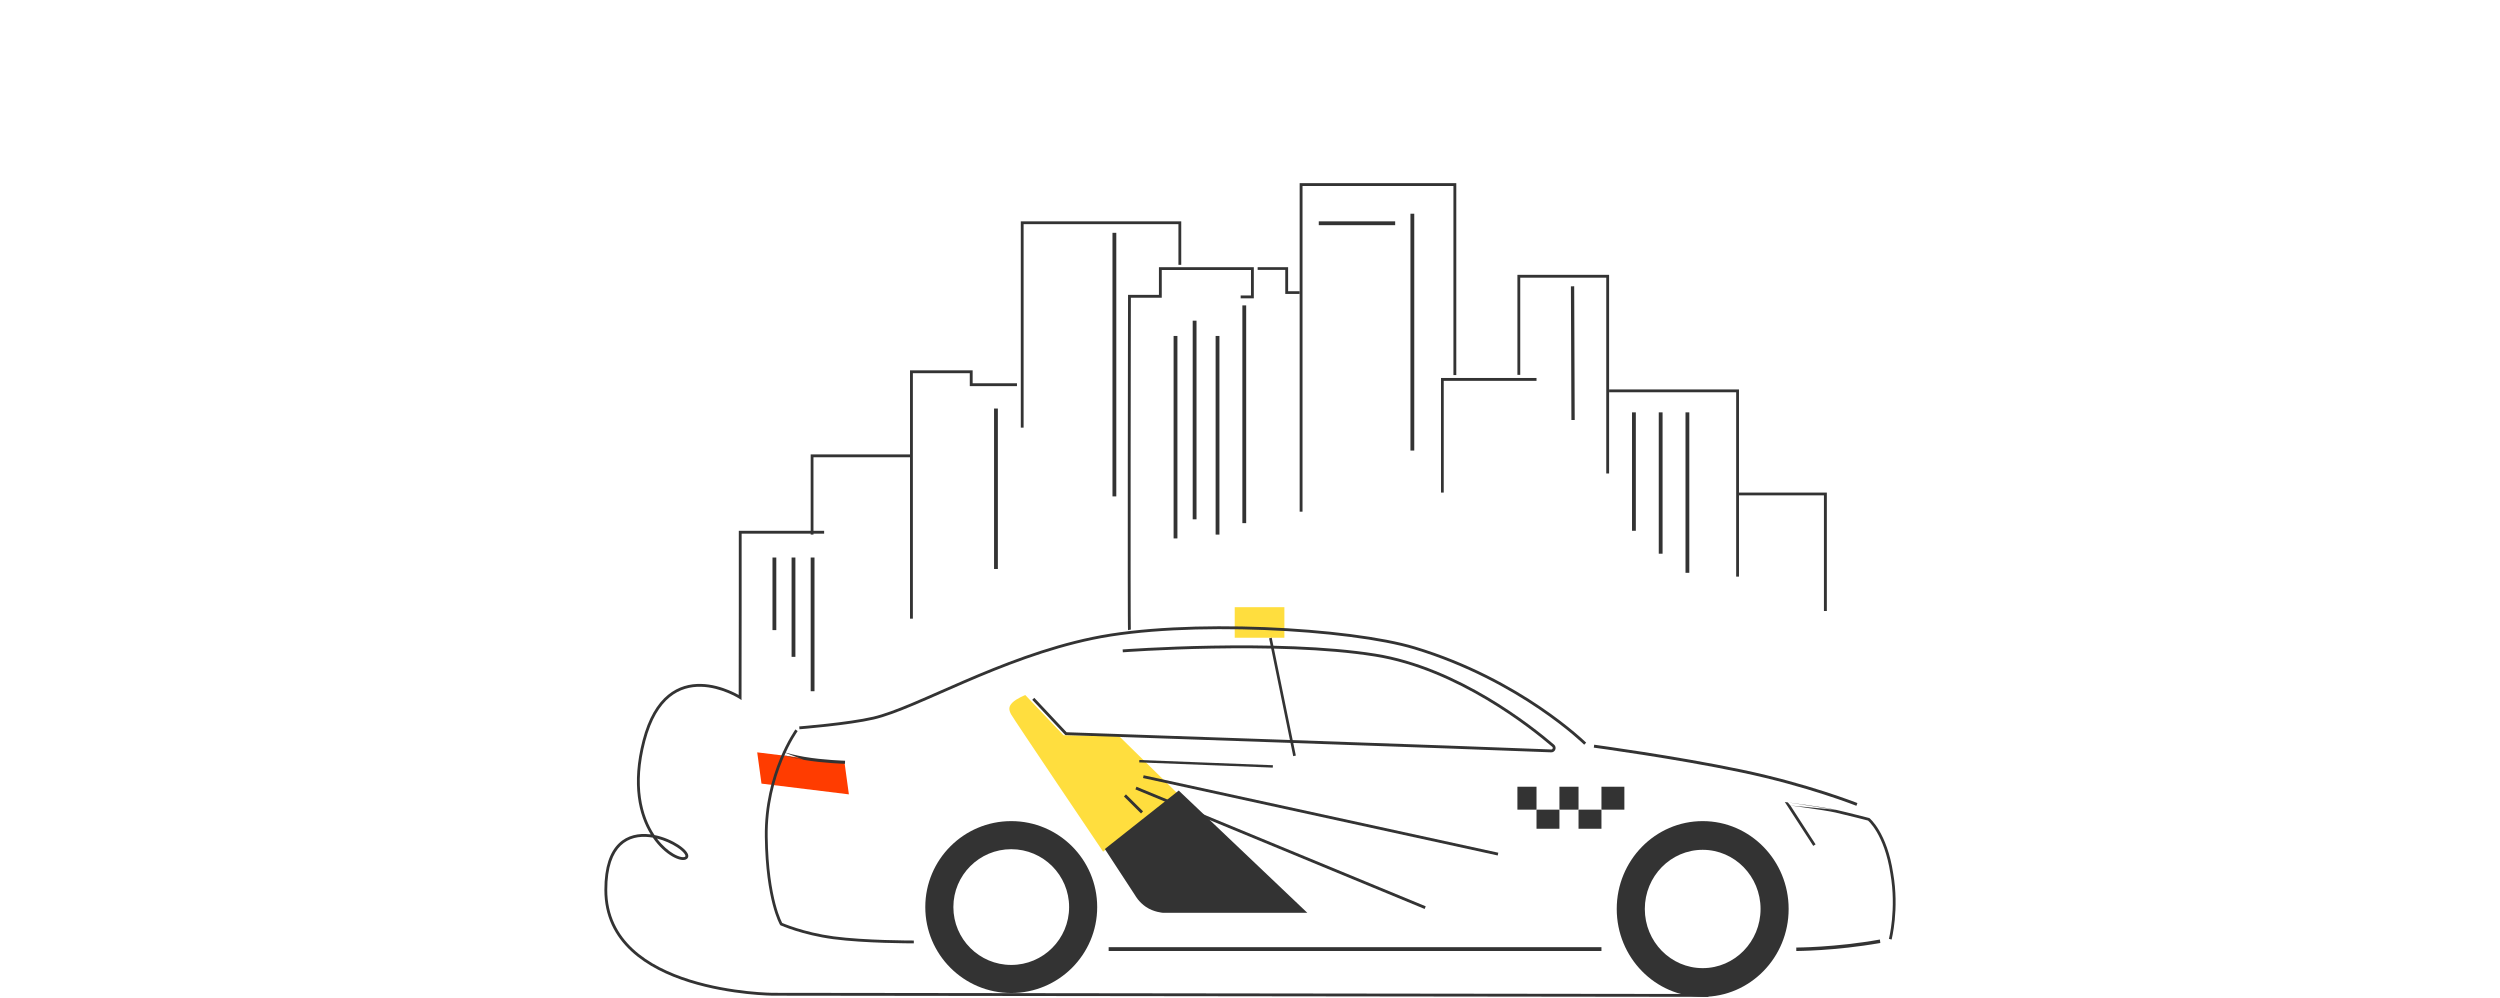 <?xml version="1.0" encoding="UTF-8"?> <svg xmlns="http://www.w3.org/2000/svg" width="546" height="218" viewBox="0 0 546 218" fill="none"> <path fill-rule="evenodd" clip-rule="evenodd" d="M177.053 99.237H198.746V99.869H177.661V116.757H177.053V99.553C177.053 99.553 177.053 99.553 177.357 99.553L177.053 99.553V99.237Z" fill="#333333"></path> <path fill-rule="evenodd" clip-rule="evenodd" d="M198.746 80.882H212.426V83.709H222.107V84.328H211.8V81.501H199.371V135.112H198.746V81.192C198.746 81.191 198.746 81.191 199.059 81.191H198.746V80.882Z" fill="#333333"></path> <path fill-rule="evenodd" clip-rule="evenodd" d="M217.101 124.266V89.225H217.935V124.266H217.101Z" fill="#333333"></path> <path fill-rule="evenodd" clip-rule="evenodd" d="M222.941 48.343H257.983V57.84H257.369V48.956H223.555V93.397H222.941V48.343Z" fill="#333333"></path> <path fill-rule="evenodd" clip-rule="evenodd" d="M242.965 108.414V50.846H243.799V108.414H242.965Z" fill="#333333"></path> <path fill-rule="evenodd" clip-rule="evenodd" d="M253.11 58.355H273.835V65.153H270.96V64.535H273.214V58.973H253.73V65.021H246.983L246.978 67.815C246.974 69.79 246.969 72.611 246.964 75.999C246.953 82.775 246.941 91.817 246.932 100.88C246.923 109.943 246.919 119.027 246.926 125.887C246.929 129.318 246.935 132.192 246.944 134.229C246.949 135.248 246.954 136.057 246.961 136.621C246.964 136.904 246.967 137.124 246.971 137.279C246.973 137.356 246.975 137.415 246.977 137.457C246.978 137.492 246.979 137.504 246.979 137.505C246.979 137.505 246.978 137.5 246.977 137.493L246.369 137.615C246.361 137.576 246.358 137.521 246.357 137.485L246.357 137.485C246.355 137.437 246.353 137.372 246.351 137.293C246.347 137.135 246.343 136.912 246.34 136.629C246.334 136.062 246.328 135.251 246.323 134.232C246.314 132.193 246.308 129.318 246.305 125.888C246.299 119.027 246.303 109.943 246.311 100.88C246.32 91.817 246.333 82.775 246.343 75.998C246.349 72.61 246.354 69.788 246.357 67.814L246.363 64.712C246.363 64.712 246.363 64.712 246.673 64.712L246.363 64.712L246.363 64.403H253.11V58.355Z" fill="#333333"></path> <path fill-rule="evenodd" clip-rule="evenodd" d="M272.166 66.698V114.254H271.332V66.698H272.166Z" fill="#333333"></path> <path fill-rule="evenodd" clip-rule="evenodd" d="M280.702 58.944H274.669V58.355H281.322V63.606H283.846V64.195H280.702V58.944Z" fill="#333333"></path> <path fill-rule="evenodd" clip-rule="evenodd" d="M256.314 117.592V73.373H257.148V117.592H256.314Z" fill="#333333"></path> <path fill-rule="evenodd" clip-rule="evenodd" d="M260.485 113.42V70.035H261.32V113.42H260.485Z" fill="#333333"></path> <path fill-rule="evenodd" clip-rule="evenodd" d="M265.491 116.757V73.373H266.326V116.757H265.491Z" fill="#333333"></path> <path fill-rule="evenodd" clip-rule="evenodd" d="M283.846 40H318.054V81.915H317.43V40.622H284.47V111.751H283.846V40Z" fill="#333333"></path> <path fill-rule="evenodd" clip-rule="evenodd" d="M308.042 98.402V46.675H308.876V98.402H308.042Z" fill="#333333"></path> <path fill-rule="evenodd" clip-rule="evenodd" d="M314.716 82.55H335.574V83.178H315.311V107.58H314.716V82.55Z" fill="#333333"></path> <path fill-rule="evenodd" clip-rule="evenodd" d="M331.403 60.024H351.426V103.408H350.807V60.647H332.022V81.87H331.403V60.024Z" fill="#333333"></path> <path fill-rule="evenodd" clip-rule="evenodd" d="M343.194 91.728L343.083 62.529L343.806 62.527L343.917 91.726L343.194 91.728Z" fill="#333333"></path> <path fill-rule="evenodd" clip-rule="evenodd" d="M379.179 85.671H351.426V85.053H379.793V125.935H379.179V85.671Z" fill="#333333"></path> <path fill-rule="evenodd" clip-rule="evenodd" d="M304.704 49.178H288.018V48.343H304.704V49.178Z" fill="#333333"></path> <path fill-rule="evenodd" clip-rule="evenodd" d="M161.355 115.923H179.991V116.546H161.973V133.17L161.948 152.895L161.473 152.589L161.471 152.588L161.463 152.583C161.459 152.58 161.453 152.577 161.446 152.572C161.441 152.569 161.437 152.566 161.431 152.563C161.403 152.545 161.359 152.519 161.302 152.485C161.188 152.417 161.018 152.319 160.8 152.2C160.363 151.964 159.733 151.646 158.96 151.326C157.411 150.684 155.305 150.036 153.051 149.99C150.802 149.945 148.413 150.498 146.271 152.253C144.127 154.01 142.201 156.997 140.931 161.876C138.389 171.645 140.249 178.314 142.919 182.342C142.926 182.353 142.934 182.364 142.941 182.375C144.954 182.773 146.841 183.621 148.193 184.509C148.978 185.026 149.604 185.569 149.966 186.064C150.145 186.31 150.279 186.569 150.313 186.825C150.351 187.1 150.271 187.364 150.048 187.559C149.719 187.846 149.207 187.876 148.681 187.778C148.135 187.675 147.487 187.42 146.793 187.016C145.46 186.24 143.923 184.895 142.575 182.94C142.338 182.898 142.098 182.862 141.858 182.835C139.587 182.572 137.296 182.989 135.57 184.662C133.84 186.337 132.619 189.331 132.619 194.354C132.619 205.46 141.583 211.09 150.714 213.948C155.267 215.373 159.824 216.095 163.245 216.461C164.955 216.643 166.38 216.737 167.376 216.785C167.875 216.809 168.266 216.821 168.532 216.827C168.665 216.831 168.766 216.832 168.835 216.833C168.869 216.834 168.895 216.834 168.912 216.834L168.931 216.834L168.935 216.834L168.936 216.834H168.936L373.119 217.088L373.118 217.71L168.935 217.457H168.934L168.936 217.146C168.934 217.457 168.934 217.457 168.934 217.457L168.932 217.457L168.927 217.457L168.906 217.457C168.888 217.457 168.861 217.456 168.826 217.456C168.756 217.455 168.652 217.453 168.517 217.45C168.246 217.443 167.85 217.431 167.347 217.406C166.34 217.358 164.904 217.264 163.18 217.08C159.734 216.712 155.135 215.984 150.531 214.543C141.349 211.669 132 205.902 132 194.354C132 189.243 133.242 186.053 135.141 184.213C137.043 182.37 139.544 181.94 141.929 182.216C141.992 182.223 142.055 182.231 142.118 182.239C139.499 178.012 137.842 171.292 140.333 161.718C141.625 156.753 143.606 153.635 145.881 151.77C148.159 149.904 150.701 149.32 153.063 149.368C155.421 149.416 157.606 150.092 159.195 150.75C159.991 151.08 160.641 151.407 161.093 151.652C161.18 151.699 161.259 151.743 161.331 151.783L161.355 133.17V116.235C161.355 116.234 161.355 116.234 161.664 116.234L161.355 116.235V115.923ZM143.479 183.133C144.675 184.721 145.979 185.823 147.103 186.477C147.755 186.857 148.337 187.08 148.794 187.166C149.271 187.255 149.535 187.183 149.643 187.089C149.692 187.046 149.713 186.999 149.701 186.909C149.686 186.8 149.619 186.64 149.468 186.433C149.168 186.024 148.611 185.528 147.855 185.031C146.709 184.278 145.156 183.553 143.479 183.133Z" fill="#333333"></path> <path fill-rule="evenodd" clip-rule="evenodd" d="M398.345 108.186H379.793V107.58H398.983V133.444H398.345V108.186Z" fill="#333333"></path> <path fill-rule="evenodd" clip-rule="evenodd" d="M168.71 137.615V121.763H169.545V137.615H168.71Z" fill="#333333"></path> <path fill-rule="evenodd" clip-rule="evenodd" d="M172.882 143.456V121.763H173.716V143.456H172.882Z" fill="#333333"></path> <path fill-rule="evenodd" clip-rule="evenodd" d="M177.053 150.965V121.763H177.888V150.965H177.053Z" fill="#333333"></path> <path fill-rule="evenodd" clip-rule="evenodd" d="M356.432 115.923V90.059H357.266V115.923H356.432Z" fill="#333333"></path> <path fill-rule="evenodd" clip-rule="evenodd" d="M362.272 120.929V90.059H363.107V120.929H362.272Z" fill="#333333"></path> <path fill-rule="evenodd" clip-rule="evenodd" d="M368.113 125.101V90.059H368.947V125.101H368.113Z" fill="#333333"></path> <path fill-rule="evenodd" clip-rule="evenodd" d="M371.867 185.6C364.887 185.6 359.228 191.385 359.228 198.52C359.228 205.655 364.887 211.44 371.867 211.44C378.847 211.44 384.506 205.655 384.506 198.52C384.506 191.385 378.847 185.6 371.867 185.6ZM353.095 198.52C353.095 187.922 361.499 179.331 371.867 179.331C382.235 179.331 390.639 187.922 390.639 198.52C390.639 209.118 382.235 217.709 371.867 217.709C361.499 217.709 353.095 209.118 353.095 198.52Z" fill="#333333"></path> <path fill-rule="evenodd" clip-rule="evenodd" d="M220.855 185.464C213.875 185.464 208.216 191.123 208.216 198.103C208.216 205.083 213.875 210.742 220.855 210.742C227.835 210.742 233.494 205.083 233.494 198.103C233.494 191.123 227.835 185.464 220.855 185.464ZM202.083 198.103C202.083 187.735 210.487 179.331 220.855 179.331C231.223 179.331 239.627 187.735 239.627 198.103C239.627 208.47 231.223 216.875 220.855 216.875C210.487 216.875 202.083 208.47 202.083 198.103Z" fill="#333333"></path> <path d="M280.509 132.609H269.663V139.283H280.509V132.609Z" fill="#FFDE3E"></path> <path d="M185.396 173.49L166.308 171.142L165.373 164.313L184.461 166.665L185.396 173.49Z" fill="#FF3C00"></path> <path d="M257.148 173.275L240.916 186.005C240.916 186.005 221.267 156.876 220.818 156.007C220.345 155.092 220.188 154.377 221.094 153.466C222 152.551 223.926 151.798 223.926 151.798L232.263 160.578L244.415 160.777L257.148 173.275Z" fill="#FFDE3E"></path> <path fill-rule="evenodd" clip-rule="evenodd" d="M390.456 175.244L390.416 175.544C390.456 175.244 390.456 175.244 390.456 175.244L390.547 175.256C390.606 175.264 390.693 175.276 390.805 175.291C391.028 175.32 391.35 175.363 391.744 175.417C392.532 175.524 393.61 175.673 394.767 175.84C397.076 176.172 399.719 176.578 401.003 176.867M391.029 175.93L396.526 184.413L396.013 184.739L389.805 175.159L390.456 175.244M391.029 175.93C391.209 175.954 391.422 175.983 391.661 176.015C392.448 176.122 393.524 176.271 394.679 176.437C396.995 176.771 399.612 177.174 400.868 177.456C402.126 177.739 403.92 178.183 405.402 178.557C406.143 178.743 406.804 178.912 407.281 179.035C407.519 179.096 407.711 179.146 407.844 179.18L407.98 179.215C408.004 179.236 408.036 179.266 408.076 179.304C408.174 179.398 408.318 179.543 408.496 179.746C408.853 180.152 409.347 180.788 409.884 181.7C410.958 183.523 412.208 186.452 412.873 190.847L412.873 190.85L412.874 190.854C413.541 194.714 413.457 198.266 413.205 200.853C413.079 202.146 412.912 203.197 412.776 203.923C412.708 204.286 412.648 204.568 412.605 204.759C412.584 204.854 412.567 204.926 412.555 204.974C412.552 204.988 412.549 204.999 412.547 205.009C412.545 205.017 412.543 205.023 412.542 205.028L412.539 205.041L412.538 205.045C412.538 205.045 412.538 205.045 412.833 205.12C413.128 205.195 413.128 205.195 413.128 205.194L413.13 205.189L413.134 205.173C413.137 205.16 413.142 205.141 413.148 205.115C413.16 205.064 413.178 204.988 413.2 204.89C413.245 204.693 413.306 204.404 413.375 204.033C413.514 203.292 413.684 202.224 413.812 200.911C414.067 198.287 414.153 194.681 413.475 190.755C412.799 186.289 411.525 183.288 410.411 181.396C409.853 180.45 409.337 179.783 408.956 179.35C408.766 179.133 408.61 178.975 408.5 178.87C408.444 178.817 408.401 178.778 408.37 178.751C408.355 178.737 408.343 178.727 408.334 178.72L408.324 178.711L408.321 178.709L408.32 178.708L408.319 178.707C408.319 178.707 408.319 178.707 408.126 178.941L408.319 178.707L408.268 178.665L408.203 178.649L408.126 178.941C408.203 178.649 408.203 178.649 408.203 178.649L407.998 178.596C407.865 178.561 407.673 178.512 407.434 178.45C406.957 178.328 406.294 178.159 405.553 177.972C404.071 177.598 402.269 177.152 401.003 176.867" fill="#333333"></path> <path fill-rule="evenodd" clip-rule="evenodd" d="M358.838 164.217C365.08 165.194 373.142 166.552 380.415 168.079C387.692 169.606 394.001 171.433 398.49 172.878C400.735 173.601 402.526 174.228 403.755 174.675C404.37 174.898 404.845 175.077 405.167 175.199C405.327 175.261 405.45 175.308 405.532 175.34C405.573 175.356 405.604 175.368 405.625 175.377L405.649 175.386L405.655 175.388L405.657 175.389C405.657 175.389 405.657 175.389 405.548 175.691C405.438 175.993 405.438 175.993 405.438 175.993L405.431 175.99L405.408 175.981C405.388 175.973 405.358 175.961 405.317 175.946C405.236 175.914 405.115 175.867 404.956 175.806C404.637 175.685 404.166 175.508 403.554 175.285C402.33 174.841 400.547 174.216 398.31 173.496C393.835 172.055 387.547 170.234 380.294 168.712C373.036 167.189 364.985 165.832 358.747 164.856C355.628 164.368 352.963 163.975 351.078 163.704C350.136 163.569 349.388 163.464 348.876 163.393C348.62 163.357 348.423 163.33 348.29 163.312L348.089 163.285C348.089 163.285 348.089 163.285 348.128 162.964C348.167 162.644 348.167 162.644 348.167 162.644L348.37 162.672C348.503 162.69 348.701 162.717 348.957 162.752C349.47 162.824 350.218 162.929 351.162 163.064C353.049 163.335 355.716 163.728 358.838 164.217Z" fill="#333333"></path> <path fill-rule="evenodd" clip-rule="evenodd" d="M397.763 206.721C401.106 206.503 405.673 206.067 410.57 205.194L410.663 205.944C405.741 206.821 401.154 207.259 397.797 207.478C396.119 207.588 394.747 207.642 393.795 207.67C393.319 207.684 392.948 207.69 392.695 207.694C392.569 207.696 392.472 207.696 392.407 207.697L392.333 207.697L392.314 207.697L392.308 207.697C392.308 207.697 392.308 207.697 392.308 207.318C392.308 206.939 392.308 206.939 392.308 206.939L392.313 206.939L392.331 206.939L392.404 206.939C392.468 206.938 392.563 206.937 392.688 206.936C392.938 206.932 393.307 206.926 393.78 206.912C394.727 206.885 396.091 206.83 397.763 206.721Z" fill="#333333"></path> <path fill-rule="evenodd" clip-rule="evenodd" d="M245.229 142.465C245.229 142.465 245.229 142.465 245.206 142.151C245.184 141.837 245.184 141.837 245.184 141.837L245.282 141.83C245.347 141.826 245.443 141.819 245.569 141.81C245.822 141.792 246.195 141.767 246.677 141.736C247.641 141.674 249.043 141.589 250.791 141.499C254.288 141.317 259.174 141.11 264.73 141.011C275.838 140.813 289.643 141.043 300.387 142.763C318.478 145.659 334.692 158.58 339.409 162.628C340.096 163.218 339.656 164.349 338.767 164.312C331.693 164.008 305.202 163.066 280.478 162.2C268.117 161.768 256.197 161.354 247.369 161.048C242.954 160.895 239.312 160.77 236.774 160.682L232.802 160.545C232.801 160.545 232.801 160.545 232.811 160.231L232.801 160.545L232.676 160.541L225.444 152.839L225.888 152.403L232.947 159.921L236.795 160.053C239.333 160.141 242.975 160.266 247.389 160.419C256.218 160.725 268.138 161.139 280.499 161.572C305.221 162.437 331.715 163.379 338.792 163.683C339.102 163.696 339.245 163.309 339.013 163.11C334.306 159.071 318.203 146.252 300.292 143.385C289.603 141.674 275.842 141.442 264.741 141.64C259.193 141.739 254.314 141.946 250.823 142.127C249.077 142.218 247.678 142.302 246.716 142.364C246.235 142.395 245.863 142.42 245.611 142.438C245.485 142.446 245.39 142.453 245.325 142.458L245.229 142.465Z" fill="#333333"></path> <path fill-rule="evenodd" clip-rule="evenodd" d="M276.176 136.967C289.463 137.492 301.982 139.078 309.038 141.211C320.645 144.72 329.987 149.964 336.427 154.33C339.647 156.513 342.143 158.478 343.835 159.897C344.681 160.607 345.326 161.181 345.76 161.578C345.977 161.777 346.142 161.931 346.252 162.036C346.307 162.088 346.349 162.129 346.377 162.156L346.409 162.187L346.417 162.195L346.419 162.197L346.42 162.198C346.42 162.198 346.42 162.198 346.204 162.421C345.987 162.644 345.987 162.644 345.987 162.644L345.986 162.644L345.977 162.635L345.948 162.606C345.921 162.58 345.881 162.541 345.827 162.49C345.719 162.388 345.558 162.236 345.344 162.041C344.916 161.649 344.277 161.081 343.438 160.377C341.761 158.969 339.282 157.018 336.081 154.848C329.679 150.508 320.393 145.296 308.86 141.809C301.88 139.7 289.424 138.115 276.152 137.591C262.883 137.068 248.84 137.606 238.69 139.722C228.536 141.839 218.976 145.627 210.752 149.171C208.989 149.93 207.285 150.68 205.65 151.399C203.476 152.355 201.424 153.257 199.517 154.059C196.174 155.465 193.243 156.575 190.833 157.137C188.063 157.783 183.999 158.317 180.64 158.688C178.958 158.874 177.448 159.02 176.358 159.12C175.814 159.17 175.374 159.208 175.07 159.233C174.919 159.246 174.801 159.256 174.721 159.262L174.599 159.272C174.599 159.272 174.599 159.272 174.574 158.961C174.55 158.65 174.55 158.65 174.55 158.65L174.671 158.64C174.75 158.633 174.867 158.624 175.019 158.611C175.321 158.585 175.759 158.547 176.302 158.498C177.389 158.399 178.895 158.253 180.572 158.068C183.932 157.696 187.963 157.166 190.693 156.529C193.049 155.979 195.937 154.888 199.279 153.483C201.184 152.682 203.226 151.784 205.393 150.83C207.028 150.111 208.735 149.36 210.508 148.596C218.741 145.049 228.347 141.24 238.564 139.11C248.786 136.979 262.886 136.443 276.176 136.967Z" fill="#333333"></path> <path fill-rule="evenodd" clip-rule="evenodd" d="M242.13 206.863H349.757V207.697H242.13V206.863Z" fill="#333333"></path> <path fill-rule="evenodd" clip-rule="evenodd" d="M170.767 164.123C171.939 164.491 173.624 164.947 175.674 165.297C177.727 165.649 179.949 165.861 181.66 165.984C182.515 166.046 183.241 166.085 183.754 166.109C184.01 166.121 184.212 166.129 184.351 166.135C184.42 166.137 184.473 166.139 184.509 166.14L184.549 166.142L184.562 166.142L184.553 166.479C184.545 166.816 184.545 166.816 184.545 166.816L184.53 166.815L184.489 166.814C184.452 166.813 184.398 166.811 184.328 166.808C184.188 166.803 183.984 166.795 183.726 166.783C183.209 166.758 182.478 166.719 181.617 166.657C179.897 166.533 177.654 166.32 175.572 165.962M170.767 164.123C170.181 163.939 169.724 163.777 169.414 163.661ZM169.414 163.661C169.259 163.604 169.141 163.557 169.063 163.526ZM169.063 163.526C169.023 163.51 168.994 163.498 168.974 163.49ZM168.974 163.49L168.952 163.481ZM168.952 163.481L168.947 163.479ZM168.947 163.479L168.946 163.479ZM168.946 163.479C168.946 163.479 168.946 163.478 168.828 163.791ZM168.828 163.791C168.71 164.104 168.71 164.104 168.71 164.104ZM168.71 164.104L168.711 164.105ZM168.711 164.105L168.713 164.105ZM168.713 164.105L168.719 164.108ZM168.719 164.108L168.744 164.118ZM168.744 164.118C168.765 164.127 168.797 164.14 168.839 164.157ZM168.839 164.157C168.922 164.19 169.044 164.238 169.204 164.297ZM169.204 164.297C169.523 164.416 169.99 164.582 170.586 164.769ZM170.586 164.769C171.78 165.144 173.492 165.607 175.572 165.962Z" fill="#333333"></path> <path fill-rule="evenodd" clip-rule="evenodd" d="M173.719 159.307C173.719 159.307 173.719 159.307 173.966 159.49C174.212 159.673 174.212 159.673 174.212 159.673L174.211 159.674L174.208 159.678L174.195 159.698C174.182 159.715 174.164 159.741 174.14 159.776C174.091 159.847 174.02 159.953 173.928 160.093C173.746 160.374 173.483 160.791 173.169 161.336C172.54 162.426 171.701 164.025 170.869 166.054C169.203 170.113 167.561 175.89 167.656 182.761C167.752 189.662 168.566 194.399 169.351 197.404C169.744 198.906 170.13 199.976 170.416 200.667C170.559 201.012 170.676 201.263 170.758 201.426C170.788 201.487 170.814 201.536 170.833 201.572C170.865 201.586 170.904 201.602 170.951 201.622C171.092 201.68 171.302 201.765 171.574 201.87C172.12 202.08 172.917 202.37 173.921 202.687C175.93 203.321 178.763 204.064 182.062 204.502C188.886 205.404 199.07 205.412 199.575 205.408L199.58 206.028C199.075 206.032 188.853 206.025 181.983 205.116C178.642 204.673 175.773 203.921 173.74 203.279C172.722 202.957 171.913 202.664 171.358 202.45C171.08 202.343 170.865 202.256 170.72 202.196C170.647 202.166 170.591 202.142 170.554 202.126C170.535 202.118 170.521 202.112 170.511 202.107L170.5 202.102L170.496 202.101C170.496 202.101 170.495 202.1 170.618 201.816C170.356 201.976 170.356 201.976 170.355 201.975L170.355 201.975L170.354 201.974L170.352 201.97L170.344 201.956C170.337 201.944 170.328 201.927 170.316 201.904C170.291 201.86 170.256 201.794 170.213 201.706C170.125 201.53 170.001 201.266 169.852 200.907C169.556 200.189 169.161 199.092 168.761 197.563C167.961 194.504 167.142 189.716 167.045 182.77C166.949 175.794 168.615 169.932 170.305 165.816C171.149 163.757 172.001 162.133 172.642 161.023C172.962 160.467 173.23 160.04 173.419 159.751C173.513 159.606 173.588 159.496 173.639 159.422C173.664 159.384 173.684 159.356 173.698 159.337L173.713 159.315L173.718 159.309L173.719 159.307L173.719 159.307ZM170.618 201.816L170.356 201.976L170.406 202.061L170.495 202.1L170.618 201.816Z" fill="#333333"></path> <path fill-rule="evenodd" clip-rule="evenodd" d="M282.438 165.147L277.172 139.414L277.746 139.283L283.012 165.016L282.438 165.147Z" fill="#333333"></path> <path d="M257.431 172.656L241.296 185.422L247.953 195.609C247.953 195.609 248.703 197 250.286 198.075C251.966 199.213 253.971 199.354 253.971 199.354H285.515L257.431 172.656Z" fill="#333333"></path> <path d="M349.758 176.828L354.763 176.828L354.763 171.822L349.758 171.822L349.758 176.828Z" fill="#333333"></path> <path d="M344.751 180.999L349.757 180.999L349.757 176.828L344.751 176.828L344.751 180.999Z" fill="#333333"></path> <path d="M340.58 176.828L344.751 176.828L344.751 171.822L340.58 171.822L340.58 176.828Z" fill="#333333"></path> <path d="M335.574 180.999L340.58 180.999L340.58 176.828L335.574 176.828L335.574 180.999Z" fill="#333333"></path> <path d="M331.402 176.828L335.574 176.828L335.574 171.822L331.402 171.822L331.402 176.828Z" fill="#333333"></path> <path fill-rule="evenodd" clip-rule="evenodd" d="M277.977 167.65L248.805 166.508L248.834 165.981L278.006 167.124L277.977 167.65Z" fill="#333333"></path> <path fill-rule="evenodd" clip-rule="evenodd" d="M311.144 198.52L247.97 172.403L248.205 171.822L311.379 197.939L311.144 198.52Z" fill="#333333"></path> <path fill-rule="evenodd" clip-rule="evenodd" d="M327.1 186.839L249.639 169.927L249.77 169.319L327.231 186.231L327.1 186.839Z" fill="#333333"></path> <path fill-rule="evenodd" clip-rule="evenodd" d="M249.198 177.662L245.468 173.953L245.908 173.49L249.639 177.199L249.198 177.662Z" fill="#333333"></path> </svg> 